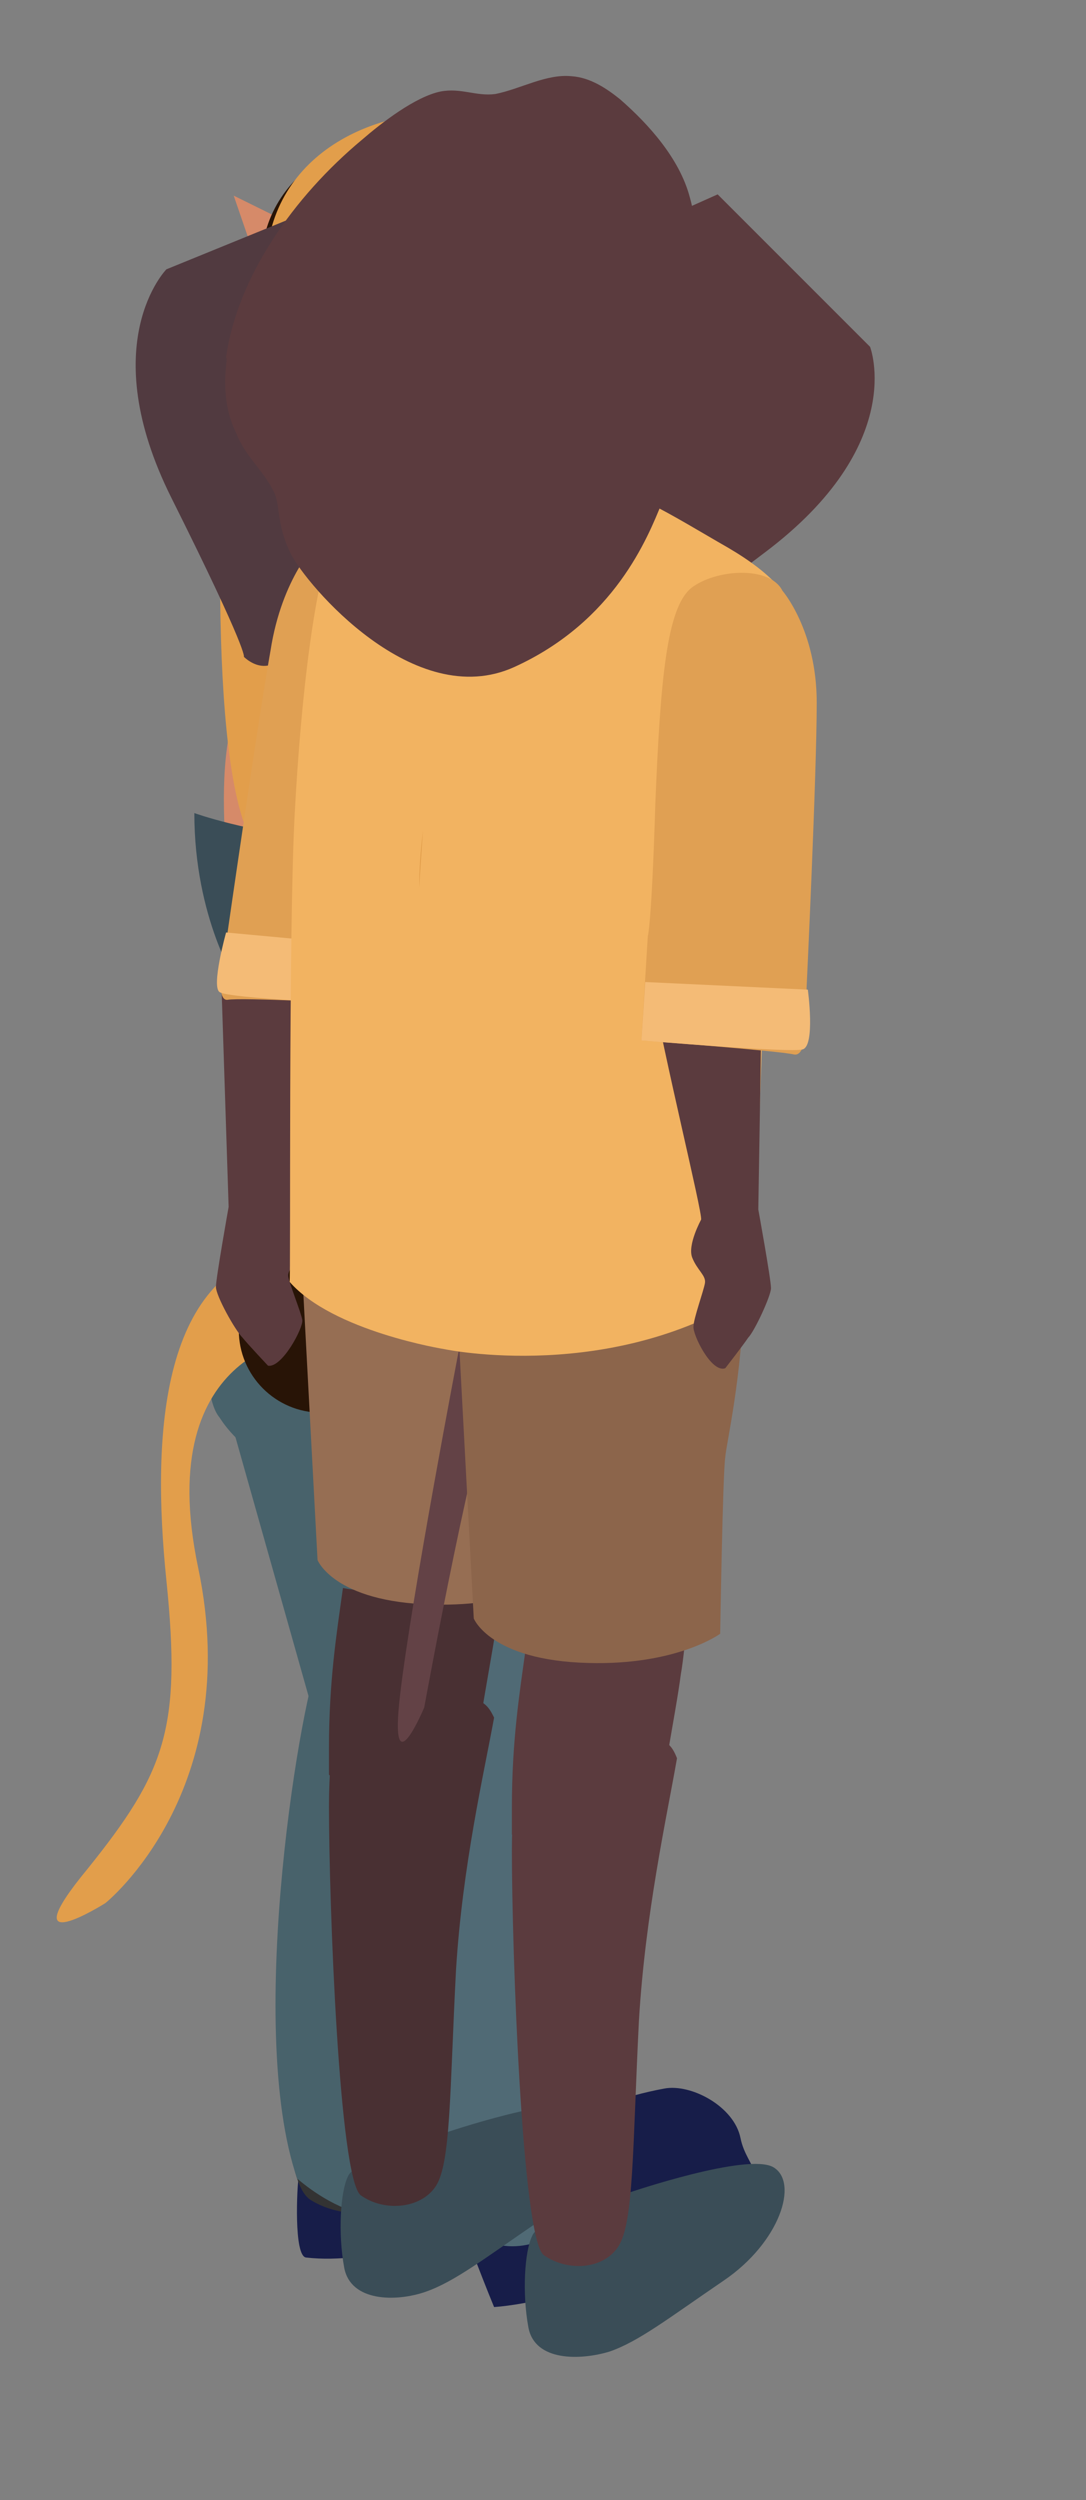 <?xml version="1.0" encoding="utf-8"?>
<!-- Generator: Adobe Illustrator 22.0.1, SVG Export Plug-In . SVG Version: 6.00 Build 0)  -->
<svg version="1.1" id="Layer_1" xmlns="http://www.w3.org/2000/svg" xmlns:xlink="http://www.w3.org/1999/xlink" x="0px" y="0px"
	 viewBox="0 0 85.5 196.8" style="enable-background:new 0 0 85.5 196.8;" xml:space="preserve">
<rect x="0" y="0" width="85.5" height="196.8" fill="#808080" stroke="none"/>
<style type="text/css">
	.st0{fill:#D68A69;}
	.st1{fill:#171D49;}
	.st2{fill:#333333;}
	.st3{fill:#48626B;}
	.st4{fill:#506A75;}
	.st5{fill:#FFFFFF;}
	.st6{fill:#3A4D57;}
	.st7{fill:#281406;}
	.st8{fill:#E29E4B;}
	.st9{fill:#493033;}
	.st10{fill:#966E53;}
	.st11{fill:#634246;}
	.st12{fill:#5B3B3E;}
	.st13{fill:#8C654B;}
	.st14{fill:#513A40;}
	.st15{fill:#E0A053;}
	.st16{fill:#F4BB76;}
	.st17{fill:#F2B361;}
</style>
<g id="Layer_1_1_">
	<g id="left">
		<g id="_x30_0_2_">
			<polyline id="ear_x5F_front" class="st0" points="44.8,20.2 49.8,24.2 49.8,15.2 			"/>
			<polyline id="ear_x5F_back" class="st0" points="20.7,22.1 26.5,19.4 18.4,15.4 			"/>
			<polygon id="CAT_x5F_chest" class="st0" points="37.8,64 38.4,71 43.2,71 49.6,48.6 37.8,50 			"/>
			<path id="arm_x5F_back_x5F_top" class="st0" d="M22.7,84.9c1,1.3,2.1-0.2,3.5-2.1c0-0.5,0.1-0.8,0.1-1c0.2-3,1.7-14.4,1.7-15.2
				c-0.2-5.3,0-13.8-5.5-13.9c-6.5-0.1-4.9,13.9-4.1,20.1c0.5,2.7,0.2,2.7,0.4,8.3C19.4,83.7,20.5,84.2,22.7,84.9z"/>
			<path id="arm_x5F_back_x5F_bot" class="st0" d="M22,112.1c3.6,3.2,4.1-24.3,4.3-30.3c-0.7-1.7-2.3-2.8-3.3-4
				c-2.2-0.8-3.5,0.5-4.2,2.3C18.9,91.5,19,109.6,22,112.1z"/>
			<path id="foot_x5F_front" class="st1" d="M38.9,181.6c5.4-0.4,15.9-4,19-7.1c3.2-3.1,0.9-3.7,0.4-6.2s-3.9-4.3-6-3.9
				c-6.5,1.2-11.8,4.5-17,8.2C36.6,175.6,37.7,178.7,38.9,181.6z"/>
			<path id="foot_x5F_back" class="st1" d="M41.4,175c1.2-5.2-3.4-6.9-6.8-8.9c-3.3-1.9-6.4,2-8.3,3c-1.8,1-0.4,1.4-1.6,1.6
				c-0.5,0.1-0.8-0.4-1.1,0.3c0.1-0.4-0.1-0.1-0.1,0.5c-0.1,0.5-0.4,6.1,0.6,6.2c2.6,0.3,5.2-0.2,7.9-0.6
				C35.5,176.7,40.3,180.2,41.4,175z"/>
			<path id="leg_x5F_back_x5F_top" class="st2" d="M22.9,93.5c-4.8,1.9-2.7,13.5-2.7,13.5l5.5,31.5C37.9,153.1,38,136,38,136
				l-0.3-31.1C37.7,104.9,27.6,91.5,22.9,93.5z"/>
			<path id="leg_x5F_back_x5F_bot" class="st2" d="M34.9,138.3c-4.8-8.6-9.6-7.9-9.6-7.9s-5.7,39.9-0.8,42.8c5,3,12.2-1.5,12.2-1.5
				l0.3-13.8C37,157.9,39.7,147,34.9,138.3z"/>
			<path id="CAT_x5F_leg_x5F_back_x5F_bot" class="st3" d="M36.7,169.9l-3.3-36.8c0,0-6.9-4.9-8.2-2.7s-6,28.9-1.8,41.1
				C23.5,171.5,31.6,179.2,36.7,169.9z"/>
			<path id="CAT_x5F_leg_x5F_back_x5F_top" class="st3" d="M37.7,104.9c0,0-8.3-12.7-14.3-8.6c-6,4.2-6,12.8-6,12.8l8.3,29.4
				c0,0,8,12.9,12,0.5C41.7,126.7,37.7,104.9,37.7,104.9z"/>
			<path id="CAT_x5F_hip_x5F_back" class="st3" d="M18.8,81.1l4.7,10.6c0,0,1.8,1.8-1,3.2c-2.8,1.4-5.2,5.5-5.2,5.5s-2,8.8,0,11.2
				c0,0,5.8,9.7,16-0.5L34.2,89l-2.5-7.5L18.8,81.1z"/>
			<path id="leg_x5F_front_x5F_bot" class="st2" d="M34.6,139.2c-0.4,8-0.3,33-0.3,33s1.1,3.8,6.7,4s7.3-4.2,7.3-4.2
				c0.2-1.9,0.9-18.4,1.6-33.4c-1.3-4.2-5.2-6.9-10-4.8C37.5,135.2,35.9,137.1,34.6,139.2z"/>
			<path id="leg_x5F_front_x5F_top" class="st2" d="M34.7,138c-0.1,0.4-0.1,0.8-0.1,1.2c0.5,5.1,5.5,11,7.9,9.6
				c4.8-2.1,8.5-3.5,7.4-10.2c0.5-11.5,1-22.1,1.1-24.6c0.3-5.8-1.6-15.1-1.6-15.1c-3.8-4.5-27.7-7.5-28.8,2.2
				C31.4,110.4,35.9,119.3,34.7,138z"/>
			<path id="CAT_x5F_leg_x5F_front_x5F_bot" class="st4" d="M34.3,152.6l0.3-13.4c0,0,10.5-16.7,15.3-0.6L48.3,172
				c0,0-8.4,10.7-14,0.2V152.6z"/>
			<path id="CAT_x5F_leg_x5F_front_x5F_top" class="st4" d="M38.1,95c0,0-13.8-3.1-10.1,12.8s7.3,34.3,7.3,34.3s7.6,17.5,13.5-1.6
				s-4-44.1-4-44.1L38.1,95z"/>
			<path id="CAT_x5F_hip_x5F_front" class="st4" d="M28.9,82.7c0,0,5,7.8,0,14.2c-5,6.3,1.5,15.5,1.5,15.5s7.4,8.3,19.5,0
				c0,0-3.3-25.2-8-28.9S28.9,82.7,28.9,82.7z"/>
			<path id="top" class="st5" d="M49,78.5c1.9-6.7,0-6.1-1.9-7.4s-5.7-6.8-5.1-13c0,0-11.6-0.2-15.5,5.6c0,0-0.3-1.1-3.1-7.7
				c0,0-1.9,16.3-2.9,20.3c-1.2,4.9,1,11.7,0.1,22.4c0,0,5.1,3.8,14.4,3.8c9.2,0,16.2-3.8,16.2-3.8C48.1,89.3,48.2,83.3,49,78.5z"/>
			<path id="arm_x5F_front_x5F_bot" class="st0" d="M46.6,86.9c-0.2,9.5,1.3,20.5,4.8,22.8c5.1,3.4,0.3-18.3,2.4-23
				c-0.8-3,0.1-6.1-2.7-6.8C46.5,78.1,48.9,84,46.6,86.9z"/>
			<path id="arm_x5F_front_x5F_top" class="st0" d="M43.5,76c-0.1,2.5,1.1,6.6,3,11c0.2,0.3,0.3,0.7,0.5,1c1.4,1.1,0,3.1,4.9,2.8
				c2.7-0.5,1.1-9.9,1.5-6c0.1-0.2,0.1-0.3,0.1-0.5c1.1-4.3,0.4-12.5,0.5-16.9c0-4.5-0.9-14.7-7-14.2C39.8,53.8,43.6,68.8,43.5,76z"
				/>
			<path id="CAT_x5F_top" class="st6" d="M15.3,64c0,0,16,5.9,38.8,0l1.6,10l-12.2,2l2.1,15l-26.7-1.2l0.8-14.5l-1,2.1
				C18.7,77.5,15.3,72.3,15.3,64z"/>
			<path id="hair" class="st7" d="M19.8,60.2c-3.5-7.5-2.2-31.6-2.2-31.6c1.2-0.2,1.9-2.2,3.1-9.4s10-10.6,19-9.1s8.8,9,8.8,9
				s5.9,3.5,4,12.1s-3.4,20.7-3.4,20.7c-7.4-2.6-8.4,15.6-8.4,15.6c-1.2-1.1,0.1,0.8-1.9,0.7s-4,1-4,1
				C30.6,75.1,24.4,70.1,19.8,60.2z"/>
			<path id="CAT_x5F_hair" class="st8" d="M19.4,65.3c-3.4-8.5-1.6-35.6-1.6-35.6c1.2-0.2,1.9-2.4,3.3-10.5
				c1.3-8.1,10.2-11.8,19.2-9.9s8.6,10.3,8.6,10.3s5.8,4,3.8,13.7c-2.1,9.7-3.8,23.3-3.8,23.3C41.6,53.5,40.2,74,40.2,74
				c-1.2-1.3,0.1,0.9-1.9,0.8s-4,1.1-4,1.1C29.9,82.3,23.8,76.5,19.4,65.3z"/>
			<path id="CAT_x5F_tail" class="st8" d="M24.4,105.2c0,0-12.5,0.6-8.8,18.2s-7.3,26.4-7.3,26.4s-7.6,4.8-1.4-2.7
				c6.1-7.6,7.4-11,6.2-22.7s-0.4-24.6,9.7-26.1S24.4,105.2,24.4,105.2z"/>
			<circle id="tail" class="st7" cx="25.3" cy="104.7" r="6.5"/>
			<path id="ELEPHANT_x5F_foot_x5F_back" class="st6" d="M27.4,171.3c-0.6,1.2-0.8,4.5-0.3,7.2s4.1,2.7,6.4,1.9s4.6-2.6,9-5.6
				s5.9-7.7,3.9-8.9s-11.4,2-11.4,2S28,169.9,27.4,171.3z"/>
			<path id="ELEPHANT_x5F_leg_x5F_back_x5F_bot" class="st9" d="M26.4,135.5c-0.3,2-0.5,4.1-0.5,6.7c0,7.6,0.8,29.3,2.5,30.6
				c1.8,1.3,4.7,1.1,5.9-0.7c1.2-1.8,1.1-7.4,1.6-17c0.5-8.2,2.2-15.5,3-19.9c-0.2-0.4-0.4-0.8-0.8-1.1
				C33.6,130.9,29.1,132.5,26.4,135.5z"/>
			<g id="ELEPHANT_x5F_leg_x5F_back_x5F_top">
				<path class="st9" d="M36.8,142.6c0.8-6.8,2-12.4,2.4-15.5c0.2-1.1,0.4-3.1,0.6-5.6c-4,2.4-8.8,4.3-12.8,3.5
					c-0.5,3.6-1.1,7.3-1.1,12.6c0,0.6,0,1.3,0,2.1C29,142.3,32.9,144.3,36.8,142.6z"/>
				<path class="st10" d="M41.3,96.4c-3.8-0.2-17.5,3.9-17.5,3.9l1.2,22.5c0,0,1.3,3.3,9,3.5c7,0.2,10.4-2.3,10.4-2.3
					s0.2-12.6,0.4-13.9c0.1-1.2,1.3-6.1,1.5-13.2C46.3,96.9,45.1,96.7,41.3,96.4z"/>
			</g>
			<path id="ELEPHANT_x5F_foot_x5F_front" class="st6" d="M41.9,176c-0.6,1.2-0.8,4.5-0.3,7.2s4.1,2.6,6.4,1.9
				c2.3-0.8,4.6-2.6,9-5.6s5.9-7.7,3.9-8.9s-11.4,2-11.4,2S42.4,174.6,41.9,176z"/>
			<path id="ELEPHANT_x5F_tail" class="st11" d="M39.3,108.7c-1.6,2.1-5.9,25.7-5.9,25.7s-2.8,6.7-1.9-1s4.6-27,4.6-27
				S40.9,106.6,39.3,108.7z"/>
			<path id="ELEPHANT_x5F_leg_x5F_front_x5F_bot" class="st12" d="M40.8,138.8c-0.3,2-0.5,4.2-0.5,6.9c0,7.8,0.8,30.5,2.5,31.8
				c1.8,1.3,4.7,1.2,5.9-0.7s1.1-7.7,1.6-17.7c0.5-8.5,2.2-16.1,3-20.7c-0.2-0.5-0.4-0.9-0.8-1.2C48,133.9,43.6,135.5,40.8,138.8z"
				/>
			<g id="ELEPHANT_x5F_leg_x5F_front_x5F_top">
				<path class="st12" d="M51.2,147.3c0.8-6.8,2-12.4,2.4-15.5c0.2-1.1,0.4-3.1,0.6-5.6c-4,2.4-8.8,4.3-12.8,3.5
					c-0.5,3.6-1.1,7.3-1.1,12.6c0,0.6,0,1.3,0,2.1C43.4,147,47.3,149,51.2,147.3z"/>
				<path class="st13" d="M53.6,101c-3.8-0.2-17.5,3.9-17.5,3.9l1.2,22.5c0,0,1.3,3.3,9,3.5c7,0.2,10.4-2.3,10.4-2.3
					s0.2-12.6,0.4-13.9c0.1-1.2,1.3-6.1,1.5-13.2C58.6,101.5,57.4,101.3,53.6,101z"/>
			</g>
			<g id="ELEPHANT_x5F_head">
				<path class="st14" d="M23.8,48.1c-1.6,6.7-4.6,3.6-4.6,3.6s0.4-0.3-5.7-12.5s-0.4-18-0.4-18L28.3,15l6.4,7.5l2.5,1.1
					C37.2,23.6,25.4,41.4,23.8,48.1z"/>
				<path class="st12" d="M46.3,47.3c-1.4,6.7,2.9,5.2,2.9,5.2s-0.3-0.5,11-9s8.3-16.2,8.3-16.2l-12-12l-9.4,4.2l-2.9-0.1
					C44.2,19.4,47.7,40.6,46.3,47.3z"/>
			</g>
			<path id="ELEPHANT_x5F_arm_x5F_back_x5F_bot" class="st12" d="M19.1,105.3c0.4,0.5,2,2.2,2,2.2c1.1,0.2,2.8-3,2.7-3.6
				s-1-2.8-1.1-3.4c-0.1-0.6,0.7-1.1,1.1-2.1S23,95.5,23,95.5c-0.1-0.6,3.1-13.1,4.2-19.6c-3.3-0.8-6.5-0.7-9.7-0.5
				c-0.1,0.4-0.1,0.7-0.1,1.1L18,95c0,0-1,5.6-1,6.3S18.5,104.7,19.1,105.3z"/>
			<g id="ELEPHANT_x5F_arm_x5F_back_x5F_top">
				<path class="st15" d="M21.3,51.2c-1,5.6-3.4,22.3-3.4,22.3s-1.2,5.3,0,5.2c1.2-0.2,10.3,0.3,10.3,0.3l1-8.1
					c0,0-0.1-0.8,1.3-10.5c1.4-9.7,1.9-15.2,0.6-17c-1.3-1.7-4.9-2.6-6.1-0.7C25,42.7,22.2,45.4,21.3,51.2z"/>
				<path class="st16" d="M28.1,79c0,0-10-0.4-10.8-0.9c-0.7-0.4,0.5-4.7,0.5-4.7l10.8,1L28.1,79z"/>
			</g>
			<g id="ELEPHANT_x5F_top">
				<path class="st17" d="M22.8,100.9c3.4,3.9,12.2,5.3,12.2,5.3s13.3,2.8,24.5-4.6c0,0,0.3-33,2.5-41.9s2.3-12.5-4.7-16.6
					c-2.1-1.2-4.2-2.5-6.4-3.6c-2.2-1.2-3.2,1.5-12.8-1.8c-6.8,3.3-1.1,1.7-11.6,3.9c-1.7,3.7-2.8,13.1-3.3,22.5
					S22.9,100.8,22.8,100.9z M33.3,65.4c-0.1,1.4-0.2,3-0.3,4.5l0,0C33,68.5,33.1,67,33.3,65.4z"/>
			</g>
			<path id="ELEPHANT_x5F_arm_x5F_front_x5F_bot" class="st12" d="M58.9,105.3c-0.4,0.6-1.8,2.4-1.8,2.4c-1.1,0.4-2.6-2.7-2.5-3.3
				c0-0.6,0.8-2.8,0.9-3.4c0.1-0.6-0.6-1-1-2c-0.4-1,0.7-3,0.7-3c0.1-0.6-2.9-12.7-4-19c2.9-1,5.8-1.1,8.7-1.2
				c0,0.4,0.1,0.7,0.1,1.1l-0.3,18.3c0,0,1,5.5,1,6.2C60.7,102,59.4,104.8,58.9,105.3z"/>
			<g id="ELEPHANT_x5F_arm_x5F_front_x5F_top">
				<path class="st15" d="M64.3,55.3c0,5.7-0.8,22.5-0.8,22.5s0.4,5.5-1,5.2c-1.3-0.3-12-1.1-12-1.1l0.5-8.2c0,0,0.3-0.8,0.6-10.6
					c0.4-9.7,0.9-15.2,2.8-16.8c1.9-1.5,6.2-1.8,7.2,0.2C61.6,46.5,64.3,49.6,64.3,55.3z"/>
				<path class="st16" d="M50.5,81.9c0,0,11.8,1,12.7,0.7c1-0.3,0.4-4.7,0.4-4.7l-12.8-0.6L50.5,81.9z"/>
			</g>
			<path id="ELEPHANT_x5F_neck" class="st12" d="M28.5,11c1.5-1.3,4.2-3.4,6.2-3.8c1.6-0.3,2.8,0.4,4.3,0.2C41,7,43,5.8,45,6
				c1.5,0.1,2.8,1,3.8,1.8c2.3,2,4.7,4.7,5.5,7.7c1.2,4.1,0.6,13,0.6,13s-1.6,8.3-2.8,11.1c-1.1,2.7-3.7,9.3-11.6,12.9
				s-16.4-6.5-17.6-8.9c-1.2-2.4-0.8-4-1.4-5c-0.8-1.6-2.2-2.7-2.9-4.5c-0.8-1.6-1-3.5-0.8-5.3c0-0.3,0.1-0.4,0-0.7
				C18.7,21.8,23.1,15.5,28.5,11z"/>
		</g>
	</g>
</g>
</svg>
